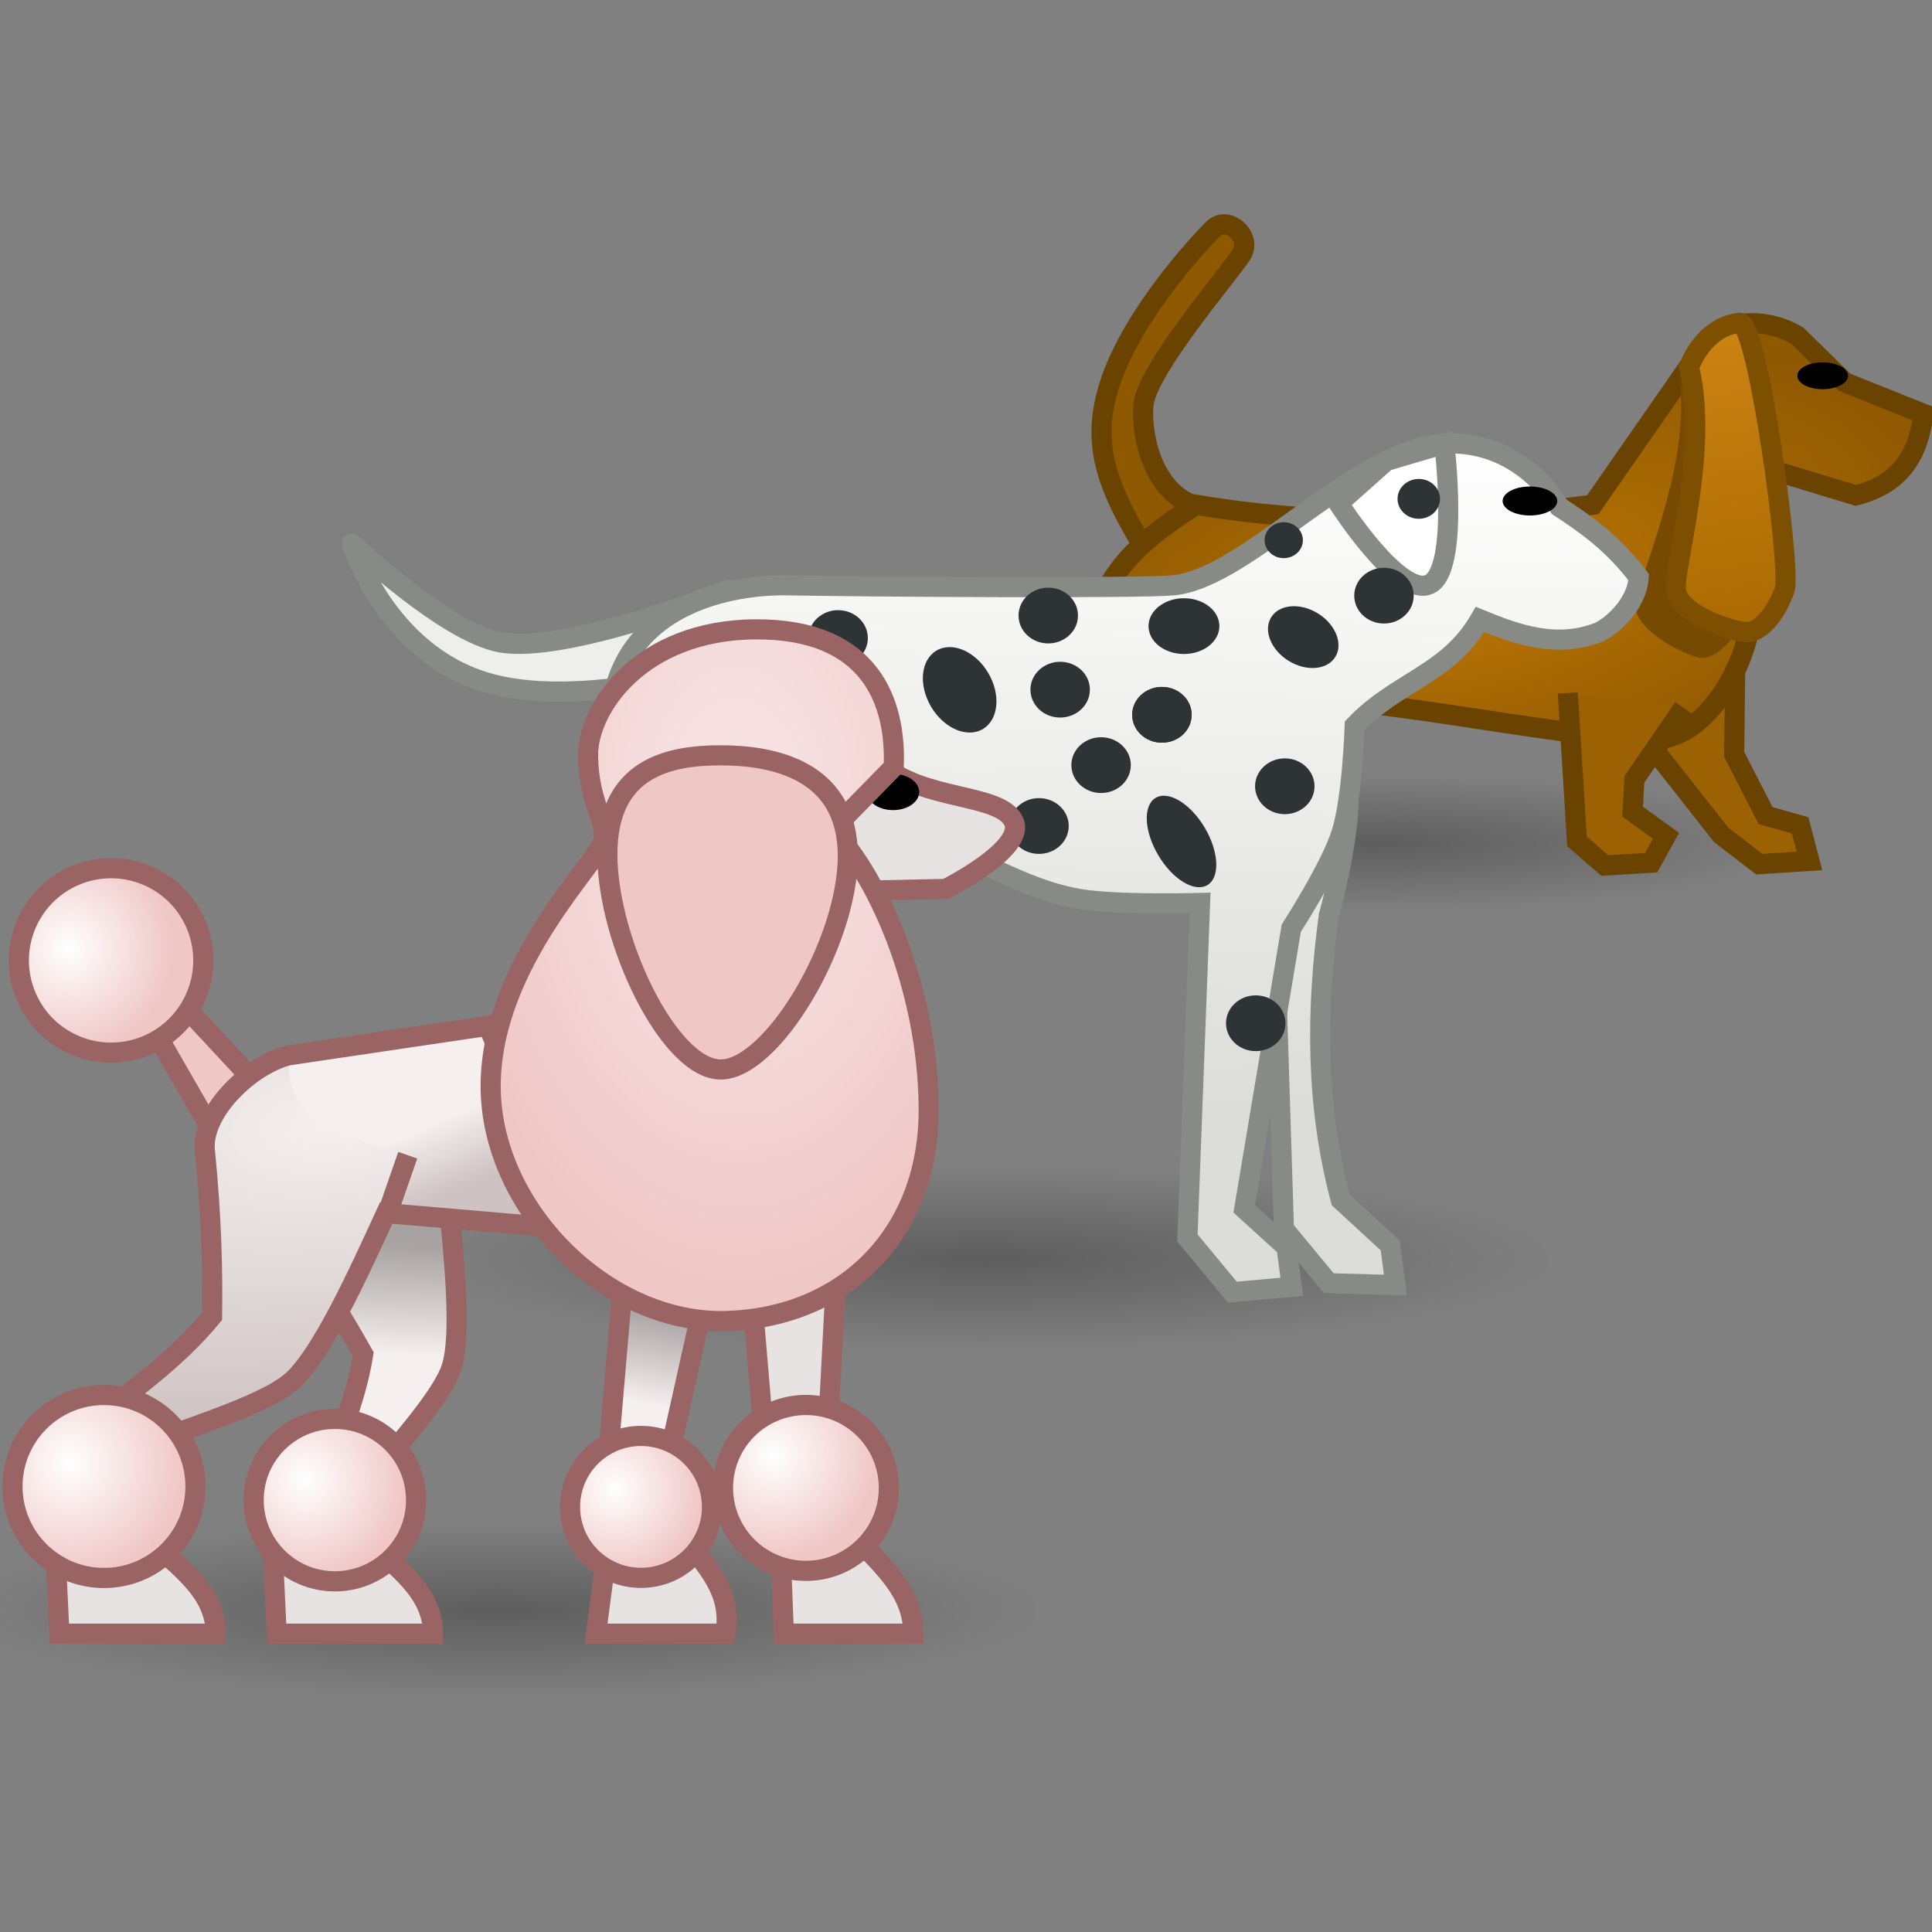 <?xml version="1.0" encoding="UTF-8" standalone="no"?>
<svg
   xmlns:dc="http://purl.org/dc/elements/1.1/"
   xmlns:cc="http://creativecommons.org/ns#"
   xmlns:rdf="http://www.w3.org/1999/02/22-rdf-syntax-ns#"
   xmlns:svg="http://www.w3.org/2000/svg"
   xmlns="http://www.w3.org/2000/svg"
   xmlns:xlink="http://www.w3.org/1999/xlink"
   xmlns:sodipodi="http://sodipodi.sourceforge.net/DTD/sodipodi-0.dtd"
   xmlns:inkscape="http://www.inkscape.org/namespaces/inkscape"
   width="48px"
   height="48px"
   id="svg101161"
   version="1.1"
   inkscape:version="1.0.1 (3bc2e813f5, 2020-09-07)"
   sodipodi:docname="explorevariants.svg">
  <rect width="100%" height="100%" fill="#808080" stroke="none"/>
  <defs
     id="defs101163">
    <linearGradient
       id="linearGradient102420">
      <stop
         style="stop-color:#bc7503;stop-opacity:1;"
         offset="0"
         id="stop102422" />
      <stop
         style="stop-color:#8f5902;stop-opacity:1;"
         offset="1"
         id="stop102424" />
    </linearGradient>
    <linearGradient
       id="linearGradient102412">
      <stop
         style="stop-color:#c17d11;stop-opacity:1"
         offset="0"
         id="stop102414" />
      <stop
         style="stop-color:#8f5902;stop-opacity:1;"
         offset="1"
         id="stop102416" />
    </linearGradient>
    <linearGradient
       id="linearGradient102406">
      <stop
         id="stop102408"
         offset="0"
         style="stop-color:#f5efef;stop-opacity:1;" />
      <stop
         id="stop102410"
         offset="1"
         style="stop-color:#dddada;stop-opacity:1;" />
    </linearGradient>
    <linearGradient
       id="linearGradient102365">
      <stop
         style="stop-color:#f8e7e7;stop-opacity:1;"
         offset="0"
         id="stop102367" />
      <stop
         style="stop-color:#f0c7c7;stop-opacity:1;"
         offset="1"
         id="stop102369" />
    </linearGradient>
    <linearGradient
       id="linearGradient102308">
      <stop
         style="stop-color:#ffffff;stop-opacity:1;"
         offset="0"
         id="stop102310" />
      <stop
         style="stop-color:#f0c7c7;stop-opacity:1;"
         offset="1"
         id="stop102312" />
    </linearGradient>
    <linearGradient
       id="linearGradient102245">
      <stop
         style="stop-color:#c6c8c2;stop-opacity:1;"
         offset="0"
         id="stop102247" />
      <stop
         style="stop-color:#a0a49b;stop-opacity:1;"
         offset="1"
         id="stop102249" />
    </linearGradient>
    <linearGradient
       id="linearGradient102222">
      <stop
         style="stop-color:#ffffff;stop-opacity:1;"
         offset="0"
         id="stop102224" />
      <stop
         style="stop-color:#dcdcd8;stop-opacity:1;"
         offset="1"
         id="stop102226" />
    </linearGradient>
    <linearGradient
       id="linearGradient102308-5">
      <stop
         style="stop-color:#ffffff;stop-opacity:1;"
         offset="0"
         id="stop102310-5" />
      <stop
         style="stop-color:#f0c7c7;stop-opacity:1;"
         offset="1"
         id="stop102312-8" />
    </linearGradient>
    <radialGradient
       r="0.7"
       fy="12.989"
       fx="19.755"
       cy="12.989"
       cx="19.755"
       gradientUnits="userSpaceOnUse"
       id="radialGradient102331"
       xlink:href="#linearGradient102308-5"
       inkscape:collect="always" />
    <linearGradient
       id="linearGradient102308-54">
      <stop
         style="stop-color:#ffffff;stop-opacity:1;"
         offset="0"
         id="stop102310-7" />
      <stop
         style="stop-color:#f0c7c7;stop-opacity:1;"
         offset="1"
         id="stop102312-2" />
    </linearGradient>
    <radialGradient
       r="0.7"
       fy="12.989"
       fx="19.755"
       cy="12.989"
       cx="19.755"
       gradientUnits="userSpaceOnUse"
       id="radialGradient102331-1"
       xlink:href="#linearGradient102308-54"
       inkscape:collect="always" />
    <linearGradient
       id="linearGradient102365-9">
      <stop
         style="stop-color:#f8e7e7;stop-opacity:1;"
         offset="0"
         id="stop102367-0" />
      <stop
         style="stop-color:#f0c7c7;stop-opacity:1;"
         offset="1"
         id="stop102369-3" />
    </linearGradient>
    <radialGradient
       r="5.398"
       fy="36.295"
       fx="12.973"
       cy="36.295"
       cx="12.973"
       gradientTransform="matrix(2.554,-0.339,0.156,1.173,-33.291,-36.076)"
       gradientUnits="userSpaceOnUse"
       id="radialGradient102388"
       xlink:href="#linearGradient102365-9"
       inkscape:collect="always" />
    <radialGradient
       inkscape:collect="always"
       xlink:href="#linearGradient3229"
       id="radialGradient3235"
       cx="32.698"
       cy="33.564"
       fx="32.698"
       fy="33.564"
       r="15.111"
       gradientTransform="matrix(0.9,-0.761,0.55,0.651,-16.783,35.69)"
       gradientUnits="userSpaceOnUse" />
    <linearGradient
       inkscape:collect="always"
       id="linearGradient3229">
      <stop
         style="stop-color:#000000;stop-opacity:1;"
         offset="0"
         id="stop3231" />
      <stop
         style="stop-color:#000000;stop-opacity:0;"
         offset="1"
         id="stop3233" />
    </linearGradient>
    <linearGradient
       id="linearGradient3195">
      <stop
         style="stop-color:#575a55;stop-opacity:1;"
         offset="0"
         id="stop3197" />
      <stop
         id="stop3225"
         offset="0.31"
         style="stop-color:#575a55;stop-opacity:1;" />
      <stop
         style="stop-color:#000000;stop-opacity:1;"
         offset="1"
         id="stop3199" />
    </linearGradient>
    <linearGradient
       id="linearGradient3217">
      <stop
         style="stop-color:#5b5e59;stop-opacity:1;"
         offset="0"
         id="stop3219" />
      <stop
         style="stop-color:#333532;stop-opacity:1;"
         offset="1"
         id="stop3221" />
    </linearGradient>
    <linearGradient
       id="linearGradient3207">
      <stop
         style="stop-color:#ffffff;stop-opacity:1;"
         offset="0"
         id="stop3209" />
      <stop
         id="stop3215"
         offset="0.92"
         style="stop-color:#d3d3d3;stop-opacity:1;" />
      <stop
         style="stop-color:#bfbfbf;stop-opacity:1;"
         offset="1"
         id="stop3211" />
    </linearGradient>
    <radialGradient
       inkscape:collect="always"
       xlink:href="#linearGradient7862"
       id="radialGradient7868"
       cx="12.893"
       cy="18.946"
       fx="12.893"
       fy="18.946"
       r="10.143"
       gradientTransform="matrix(1,0,0,0.181,0,15.511)"
       gradientUnits="userSpaceOnUse" />
    <linearGradient
       id="linearGradient7862">
      <stop
         style="stop-color:#000000;stop-opacity:0.27;"
         offset="0"
         id="stop7864" />
      <stop
         style="stop-color:#000000;stop-opacity:0;"
         offset="1"
         id="stop7866" />
    </linearGradient>
    <linearGradient
       inkscape:collect="always"
       xlink:href="#linearGradient102222-3"
       id="linearGradient7858"
       gradientUnits="userSpaceOnUse"
       gradientTransform="matrix(1.046,0,0,1.046,-22.613,-12.113)"
       x1="37.485"
       y1="13.698"
       x2="37.223"
       y2="26.678" />
    <linearGradient
       id="linearGradient102222-3">
      <stop
         style="stop-color:#ffffff;stop-opacity:1;"
         offset="0"
         id="stop102224-8" />
      <stop
         style="stop-color:#dcdcd8;stop-opacity:1;"
         offset="1"
         id="stop102226-2" />
    </linearGradient>
    <linearGradient
       inkscape:collect="always"
       xlink:href="#linearGradient7844"
       id="linearGradient7305"
       gradientUnits="userSpaceOnUse"
       gradientTransform="matrix(1.03,-0.182,0.182,1.03,-26.001,-6.182)"
       x1="29.499"
       y1="24.937"
       x2="30.467"
       y2="21.565" />
    <linearGradient
       id="linearGradient7844">
      <stop
         id="stop7846"
         offset="0"
         style="stop-color:#ffffff;stop-opacity:1;" />
      <stop
         id="stop7848"
         offset="1"
         style="stop-color:#79796c;stop-opacity:1;" />
    </linearGradient>
    <linearGradient
       inkscape:collect="always"
       xlink:href="#linearGradient102222-3"
       id="linearGradient7841"
       gradientUnits="userSpaceOnUse"
       gradientTransform="matrix(1.046,0,0,1.046,-24.077,-11.934)"
       x1="37.485"
       y1="13.698"
       x2="37.223"
       y2="26.678" />
    <linearGradient
       id="linearGradient8518">
      <stop
         style="stop-color:#ffffff;stop-opacity:1;"
         offset="0"
         id="stop8520" />
      <stop
         style="stop-color:#dcdcd8;stop-opacity:1;"
         offset="1"
         id="stop8522" />
    </linearGradient>
    <radialGradient
       inkscape:collect="always"
       xlink:href="#linearGradient7862"
       id="radialGradient7872"
       gradientUnits="userSpaceOnUse"
       gradientTransform="matrix(1,0,0,0.181,0,15.511)"
       cx="12.893"
       cy="18.946"
       fx="12.893"
       fy="18.946"
       r="10.143" />
    <linearGradient
       id="linearGradient8525">
      <stop
         style="stop-color:#000000;stop-opacity:0.27;"
         offset="0"
         id="stop8527" />
      <stop
         style="stop-color:#000000;stop-opacity:0;"
         offset="1"
         id="stop8529" />
    </linearGradient>
    <radialGradient
       inkscape:collect="always"
       xlink:href="#linearGradient102420-6"
       id="radialGradient7929"
       gradientUnits="userSpaceOnUse"
       gradientTransform="matrix(1.02,-0.26,0.114,0.447,12.634,15.767)"
       cx="25.442"
       cy="8.26"
       fx="25.442"
       fy="8.26"
       r="9.955" />
    <linearGradient
       id="linearGradient102420-6">
      <stop
         style="stop-color:#bc7503;stop-opacity:1;"
         offset="0"
         id="stop102422-2" />
      <stop
         style="stop-color:#8f5902;stop-opacity:1;"
         offset="1"
         id="stop102424-7" />
    </linearGradient>
    <radialGradient
       inkscape:collect="always"
       xlink:href="#linearGradient102420-6"
       id="radialGradient7914"
       gradientUnits="userSpaceOnUse"
       gradientTransform="matrix(1.02,-0.26,0.114,0.447,10.42,15.839)"
       cx="25.442"
       cy="8.26"
       fx="25.442"
       fy="8.26"
       r="9.955" />
    <linearGradient
       id="linearGradient8536">
      <stop
         style="stop-color:#bc7503;stop-opacity:1;"
         offset="0"
         id="stop8538" />
      <stop
         style="stop-color:#8f5902;stop-opacity:1;"
         offset="1"
         id="stop8540" />
    </linearGradient>
    <linearGradient
       inkscape:collect="always"
       xlink:href="#linearGradient102412-5"
       id="linearGradient7910"
       gradientUnits="userSpaceOnUse"
       x1="30.726"
       y1="2.655"
       x2="31.707"
       y2="8.767"
       gradientTransform="matrix(0.994,0,0,0.994,12.021,4.719)" />
    <linearGradient
       id="linearGradient102412-5">
      <stop
         style="stop-color:#cb8312;stop-opacity:1;"
         offset="0"
         id="stop102414-7" />
      <stop
         style="stop-color:#ac6b02;stop-opacity:1;"
         offset="1"
         id="stop102416-8" />
    </linearGradient>
    <linearGradient
       id="linearGradient8547">
      <stop
         style="stop-color:#000000;stop-opacity:0.27;"
         offset="0"
         id="stop8549" />
      <stop
         style="stop-color:#000000;stop-opacity:0;"
         offset="1"
         id="stop8551" />
    </linearGradient>
    <linearGradient
       id="linearGradient7933-3">
      <stop
         style="stop-color:#8c9286;stop-opacity:1;"
         offset="0"
         id="stop7935-6" />
      <stop
         style="stop-color:#babdb6;stop-opacity:1;"
         offset="1"
         id="stop7937-2" />
    </linearGradient>
    <linearGradient
       id="linearGradient7933">
      <stop
         style="stop-color:#8c9286;stop-opacity:1;"
         offset="0"
         id="stop7935" />
      <stop
         style="stop-color:#babdb6;stop-opacity:1;"
         offset="1"
         id="stop7937" />
    </linearGradient>
    <linearGradient
       id="linearGradient102245-5">
      <stop
         style="stop-color:#c6c8c2;stop-opacity:1;"
         offset="0"
         id="stop102247-5" />
      <stop
         style="stop-color:#a0a49b;stop-opacity:1;"
         offset="1"
         id="stop102249-1" />
    </linearGradient>
    <linearGradient
       id="linearGradient8007">
      <stop
         style="stop-color:#888a85;stop-opacity:0;"
         offset="0"
         id="stop8009" />
      <stop
         id="stop8015"
         offset="0.5"
         style="stop-color:#888a85;stop-opacity:0;" />
      <stop
         style="stop-color:#353634;stop-opacity:1;"
         offset="1"
         id="stop8011" />
    </linearGradient>
    <linearGradient
       id="linearGradient8571">
      <stop
         style="stop-color:#c6c8c2;stop-opacity:1;"
         offset="0"
         id="stop8573" />
      <stop
         style="stop-color:#a0a49b;stop-opacity:1;"
         offset="1"
         id="stop8575" />
    </linearGradient>
    <linearGradient
       id="linearGradient8035">
      <stop
         style="stop-color:#000000;stop-opacity:0.324;"
         offset="0"
         id="stop8037" />
      <stop
         style="stop-color:#000000;stop-opacity:0;"
         offset="1"
         id="stop8039" />
    </linearGradient>
    <radialGradient
       inkscape:collect="always"
       xlink:href="#linearGradient3229-9"
       id="radialGradient8237-4"
       gradientUnits="userSpaceOnUse"
       gradientTransform="matrix(0.37,-0.254,0.226,0.218,-45.975,27.229)"
       cx="32.698"
       cy="33.564"
       fx="32.698"
       fy="33.564"
       r="15.111" />
    <linearGradient
       inkscape:collect="always"
       id="linearGradient3229-9">
      <stop
         style="stop-color:#000000;stop-opacity:1;"
         offset="0"
         id="stop3231-8" />
      <stop
         style="stop-color:#000000;stop-opacity:0;"
         offset="1"
         id="stop3233-2" />
    </linearGradient>
    <radialGradient
       inkscape:collect="always"
       xlink:href="#linearGradient3195-5"
       id="radialGradient7261-4"
       gradientUnits="userSpaceOnUse"
       gradientTransform="matrix(1.249,-0.842,0.487,0.722,-12.858,18.962)"
       cx="16.603"
       cy="17.937"
       fx="16.603"
       fy="17.937"
       r="19.071" />
    <linearGradient
       id="linearGradient3195-5">
      <stop
         style="stop-color:#575a55;stop-opacity:1;"
         offset="0"
         id="stop3197-2" />
      <stop
         id="stop3225-9"
         offset="0.31"
         style="stop-color:#575a55;stop-opacity:1;" />
      <stop
         style="stop-color:#000000;stop-opacity:1;"
         offset="1"
         id="stop3199-9" />
    </linearGradient>
    <radialGradient
       inkscape:collect="always"
       xlink:href="#linearGradient3217-3"
       id="radialGradient7263-8"
       gradientUnits="userSpaceOnUse"
       gradientTransform="matrix(1,0,0,1.004,0,-0.054)"
       cx="11.401"
       cy="12.154"
       fx="11.401"
       fy="12.154"
       r="20.196" />
    <linearGradient
       id="linearGradient3217-3">
      <stop
         style="stop-color:#5b5e59;stop-opacity:1;"
         offset="0"
         id="stop3219-8" />
      <stop
         style="stop-color:#333532;stop-opacity:1;"
         offset="1"
         id="stop3221-6" />
    </linearGradient>
    <radialGradient
       r="2.698"
       fy="19.661"
       fx="23.134"
       cy="19.661"
       cx="23.134"
       gradientTransform="matrix(-1.47,-0.076,0.082,-1.586,55.231,52.91)"
       gradientUnits="userSpaceOnUse"
       id="radialGradient8278"
       xlink:href="#linearGradient3207-8"
       inkscape:collect="always" />
    <linearGradient
       id="linearGradient3207-8">
      <stop
         style="stop-color:#ffffff;stop-opacity:1;"
         offset="0"
         id="stop3209-6" />
      <stop
         id="stop3215-6"
         offset="0.92"
         style="stop-color:#d3d3d3;stop-opacity:1;" />
      <stop
         style="stop-color:#bfbfbf;stop-opacity:1;"
         offset="1"
         id="stop3211-2" />
    </linearGradient>
    <radialGradient
       inkscape:collect="always"
       xlink:href="#linearGradient7862"
       id="radialGradient8145"
       gradientUnits="userSpaceOnUse"
       gradientTransform="matrix(1,0,0,0.181,0,15.511)"
       cx="12.893"
       cy="18.946"
       fx="12.893"
       fy="18.946"
       r="10.143" />
    <linearGradient
       id="linearGradient8600">
      <stop
         style="stop-color:#000000;stop-opacity:0.27;"
         offset="0"
         id="stop8602" />
      <stop
         style="stop-color:#000000;stop-opacity:0;"
         offset="1"
         id="stop8604" />
    </linearGradient>
    <linearGradient
       inkscape:collect="always"
       xlink:href="#linearGradient8078-8"
       id="linearGradient8076-8"
       x1="40.331"
       y1="42.633"
       x2="40.743"
       y2="40.434"
       gradientUnits="userSpaceOnUse"
       gradientTransform="matrix(0.868,0,0,0.875,4.774,4.517)" />
    <linearGradient
       id="linearGradient8078-8">
      <stop
         style="stop-color:#f5efef;stop-opacity:1;"
         offset="0"
         id="stop8080-1" />
      <stop
         style="stop-color:#a9a2a2;stop-opacity:1;"
         offset="1"
         id="stop8082-2" />
    </linearGradient>
    <radialGradient
       inkscape:collect="always"
       xlink:href="#linearGradient102308-5-2"
       id="radialGradient8127"
       gradientUnits="userSpaceOnUse"
       cx="23.34"
       cy="16.352"
       fx="23.34"
       fy="16.352"
       r="0.7" />
    <linearGradient
       id="linearGradient102308-5-2">
      <stop
         style="stop-color:#ffffff;stop-opacity:1;"
         offset="0"
         id="stop102310-5-7" />
      <stop
         style="stop-color:#f0c7c7;stop-opacity:1;"
         offset="1"
         id="stop102312-8-8" />
    </linearGradient>
    <linearGradient
       inkscape:collect="always"
       xlink:href="#linearGradient8078"
       id="linearGradient8076"
       x1="34.367"
       y1="41.449"
       x2="34.491"
       y2="38.842"
       gradientUnits="userSpaceOnUse"
       gradientTransform="matrix(0.868,0,0,0.875,4.774,4.517)" />
    <linearGradient
       id="linearGradient8078">
      <stop
         style="stop-color:#f5efef;stop-opacity:1;"
         offset="0"
         id="stop8080" />
      <stop
         style="stop-color:#a9a2a2;stop-opacity:1;"
         offset="1"
         id="stop8082" />
    </linearGradient>
    <radialGradient
       inkscape:collect="always"
       xlink:href="#linearGradient102308-5-2"
       id="radialGradient8074"
       gradientUnits="userSpaceOnUse"
       cx="23.34"
       cy="16.352"
       fx="23.34"
       fy="16.352"
       r="0.7" />
    <linearGradient
       id="linearGradient8619">
      <stop
         style="stop-color:#ffffff;stop-opacity:1;"
         offset="0"
         id="stop8621" />
      <stop
         style="stop-color:#f0c7c7;stop-opacity:1;"
         offset="1"
         id="stop8623" />
    </linearGradient>
    <radialGradient
       inkscape:collect="always"
       xlink:href="#linearGradient102308-54-2"
       id="radialGradient102314-0-0"
       cx="23.325"
       cy="16.278"
       fx="23.325"
       fy="16.278"
       r="0.7"
       gradientUnits="userSpaceOnUse" />
    <linearGradient
       id="linearGradient102308-54-2">
      <stop
         style="stop-color:#ffffff;stop-opacity:1;"
         offset="0"
         id="stop102310-7-0" />
      <stop
         style="stop-color:#f0c7c7;stop-opacity:1;"
         offset="1"
         id="stop102312-2-8" />
    </linearGradient>
    <radialGradient
       inkscape:collect="always"
       xlink:href="#linearGradient102308-9"
       id="radialGradient8061"
       gradientUnits="userSpaceOnUse"
       cx="19.755"
       cy="12.989"
       fx="19.755"
       fy="12.989"
       r="0.7" />
    <linearGradient
       id="linearGradient102308-9">
      <stop
         style="stop-color:#ffffff;stop-opacity:1;"
         offset="0"
         id="stop102310-2" />
      <stop
         style="stop-color:#f0c7c7;stop-opacity:1;"
         offset="1"
         id="stop102312-82" />
    </linearGradient>
    <linearGradient
       inkscape:collect="always"
       xlink:href="#linearGradient102406-0"
       id="linearGradient8137"
       x1="35.183"
       y1="36.642"
       x2="35.777"
       y2="37.999"
       gradientUnits="userSpaceOnUse"
       gradientTransform="translate(0,-0.657)" />
    <linearGradient
       id="linearGradient102406-0">
      <stop
         id="stop102408-5"
         offset="0"
         style="stop-color:#f5efef;stop-opacity:1;" />
      <stop
         id="stop102410-5"
         offset="1"
         style="stop-color:#cec2c2;stop-opacity:1;" />
    </linearGradient>
    <radialGradient
       inkscape:collect="always"
       xlink:href="#linearGradient102406-0"
       id="radialGradient8131"
       gradientUnits="userSpaceOnUse"
       gradientTransform="matrix(2.513,-0.334,0.153,1.154,-4.852,-1.616)"
       cx="12.973"
       cy="36.295"
       fx="12.973"
       fy="36.295"
       r="5.398" />
    <linearGradient
       id="linearGradient8638">
      <stop
         id="stop8640"
         offset="0"
         style="stop-color:#f5efef;stop-opacity:1;" />
      <stop
         id="stop8642"
         offset="1"
         style="stop-color:#cec2c2;stop-opacity:1;" />
    </linearGradient>
    <radialGradient
       inkscape:collect="always"
       xlink:href="#linearGradient102365-9-2"
       id="radialGradient8047"
       gradientUnits="userSpaceOnUse"
       gradientTransform="matrix(-0.019,-1.844,1.164,-0.012,1.601,64.339)"
       cx="18.711"
       cy="34.687"
       fx="18.711"
       fy="34.687"
       r="5.398" />
    <linearGradient
       id="linearGradient102365-9-2">
      <stop
         style="stop-color:#f8e7e7;stop-opacity:1;"
         offset="0"
         id="stop102367-0-7" />
      <stop
         style="stop-color:#f0c7c7;stop-opacity:1;"
         offset="1"
         id="stop102369-3-6" />
    </linearGradient>
    <radialGradient
       inkscape:collect="always"
       xlink:href="#linearGradient102308-5-2"
       id="radialGradient102314-1-7"
       cx="23.34"
       cy="16.352"
       fx="23.34"
       fy="16.352"
       r="0.7"
       gradientUnits="userSpaceOnUse" />
    <linearGradient
       id="linearGradient8649">
      <stop
         style="stop-color:#ffffff;stop-opacity:1;"
         offset="0"
         id="stop8651" />
      <stop
         style="stop-color:#f0c7c7;stop-opacity:1;"
         offset="1"
         id="stop8653" />
    </linearGradient>
    <radialGradient
       inkscape:collect="always"
       xlink:href="#linearGradient7862"
       id="radialGradient9195"
       gradientUnits="userSpaceOnUse"
       gradientTransform="matrix(1,0,0,0.181,0,15.511)"
       cx="12.893"
       cy="18.946"
       fx="12.893"
       fy="18.946"
       r="10.143" />
    <radialGradient
       inkscape:collect="always"
       xlink:href="#linearGradient102420-6"
       id="radialGradient9197"
       gradientUnits="userSpaceOnUse"
       gradientTransform="matrix(1.02,-0.26,0.114,0.447,12.634,15.767)"
       cx="25.442"
       cy="8.26"
       fx="25.442"
       fy="8.26"
       r="9.955" />
    <radialGradient
       inkscape:collect="always"
       xlink:href="#linearGradient102420-6"
       id="radialGradient9199"
       gradientUnits="userSpaceOnUse"
       gradientTransform="matrix(1.02,-0.26,0.114,0.447,10.42,15.839)"
       cx="25.442"
       cy="8.26"
       fx="25.442"
       fy="8.26"
       r="9.955" />
    <linearGradient
       inkscape:collect="always"
       xlink:href="#linearGradient102412-5"
       id="linearGradient9201"
       gradientUnits="userSpaceOnUse"
       gradientTransform="matrix(0.994,0,0,0.994,12.021,4.719)"
       x1="30.726"
       y1="2.655"
       x2="31.707"
       y2="8.767" />
    <linearGradient
       id="linearGradient89640">
      <stop
         style="stop-color:#c6efff;stop-opacity:0.479;"
         offset="0"
         id="stop89642" />
      <stop
         id="stop89648"
         offset="0.5"
         style="stop-color:#c6efff;stop-opacity:0.35;" />
      <stop
         style="stop-color:#c6efff;stop-opacity:0.231;"
         offset="1"
         id="stop89644" />
    </linearGradient>
    <linearGradient
       id="linearGradient89628">
      <stop
         style="stop-color:#eeeeec;stop-opacity:1;"
         offset="0"
         id="stop89630" />
      <stop
         style="stop-color:#ccccc5;stop-opacity:1;"
         offset="1"
         id="stop89632" />
    </linearGradient>
    <linearGradient
       inkscape:collect="always"
       id="linearGradient2937">
      <stop
         style="stop-color:#2e3436;stop-opacity:1;"
         offset="0"
         id="stop2939" />
      <stop
         style="stop-color:#2e3436;stop-opacity:0;"
         offset="1"
         id="stop2941" />
    </linearGradient>
    <linearGradient
       id="linearGradient2919">
      <stop
         style="stop-color:#cecec8;stop-opacity:1;"
         offset="0"
         id="stop2921" />
      <stop
         id="stop2927"
         offset="0.5"
         style="stop-color:white;stop-opacity:1;" />
      <stop
         style="stop-color:#cecec8;stop-opacity:1;"
         offset="1"
         id="stop2923" />
    </linearGradient>
    <linearGradient
       id="linearGradient2909">
      <stop
         style="stop-color:#929292;stop-opacity:1;"
         offset="0"
         id="stop2911" />
      <stop
         id="stop2917"
         offset="0.5"
         style="stop-color:#ffffff;stop-opacity:1;" />
      <stop
         style="stop-color:#c5c5c3;stop-opacity:1;"
         offset="1"
         id="stop2913" />
    </linearGradient>
    <linearGradient
       id="linearGradient2901">
      <stop
         style="stop-color:#cde;stop-opacity:1;"
         offset="0"
         id="stop2903" />
      <stop
         style="stop-color:#729fcf;stop-opacity:1;"
         offset="1"
         id="stop2905" />
    </linearGradient>
    <linearGradient
       id="linearGradient5197">
      <stop
         style="stop-color:#616d72;stop-opacity:1;"
         offset="0"
         id="stop5199" />
      <stop
         style="stop-color:#2e3436;stop-opacity:1;"
         offset="1"
         id="stop5201" />
    </linearGradient>
    <radialGradient
       inkscape:collect="always"
       xlink:href="#linearGradient2901"
       id="radialGradient2907"
       cx="4.149"
       cy="5.052"
       fx="4.149"
       fy="5.052"
       r="6.825"
       gradientUnits="userSpaceOnUse"
       gradientTransform="matrix(0.697,0,0,0.697,1.956,1.962)" />
    <linearGradient
       inkscape:collect="always"
       xlink:href="#linearGradient2919"
       id="linearGradient2925"
       x1="10.841"
       y1="12.035"
       x2="11.942"
       y2="10.864"
       gradientUnits="userSpaceOnUse"
       gradientTransform="translate(0.3,0.3)" />
    <linearGradient
       inkscape:collect="always"
       xlink:href="#linearGradient2937"
       id="linearGradient2943"
       x1="15.322"
       y1="15.511"
       x2="5.99"
       y2="14.309"
       gradientUnits="userSpaceOnUse" />
  </defs>
  <sodipodi:namedview
     id="base"
     pagecolor="#ffffff"
     bordercolor="#666666"
     borderopacity="1.0"
     inkscape:pageopacity="0.0"
     inkscape:pageshadow="2"
     inkscape:zoom="14"
     inkscape:cx="19.583811"
     inkscape:cy="23.384297"
     inkscape:current-layer="layer1"
     showgrid="true"
     inkscape:grid-bbox="true"
     inkscape:document-units="px"
     inkscape:window-width="2560"
     inkscape:window-height="1377"
     inkscape:window-x="-8"
     inkscape:window-y="-8"
     inkscape:window-maximized="1"
     inkscape:document-rotation="0"
     inkscape:snap-global="false" />
  <g
     id="layer1"
     inkscape:label="Layer 1"
     inkscape:groupmode="layer">
    <g
       id="g60849"
       transform="matrix(1.154,0,0,1.155,-6.47,-0.345)"
       style="stroke-width:0.866">
      <ellipse
         transform="matrix(0.902,0,0,0.806,23.576,3.167)"
         id="path7870"
         style="color:#000000;display:inline;overflow:visible;visibility:visible;fill:url(#radialGradient7872);fill-opacity:1;stroke:none;stroke-width:2.599;marker:none;enable-background:accumulate"
         cx="12.893"
         cy="18.946"
         rx="10.143"
         ry="1.839" />
      <g
         transform="translate(0.066,0.095)"
         id="g8179"
         style="stroke-width:0.866">
        <path
           style="color:#000000;display:inline;overflow:visible;visibility:visible;fill:#9c6102;fill-opacity:1;stroke:#6a4301;stroke-width:0.433;stroke-linecap:butt;stroke-linejoin:miter;stroke-miterlimit:4;stroke-dasharray:none;stroke-dashoffset:0;stroke-opacity:1;marker:none;enable-background:accumulate"
           d="m 40.649,15.691 1.944,2.468 0.822,0.633 1.081,-0.07 -0.2,-0.765 -0.743,-0.209 -0.677,-1.316 0.022,-1.865"
           id="path7931"
           inkscape:connector-curvature="0"
           sodipodi:nodetypes="cccccccc" />
        <path
           inkscape:connector-curvature="0"
           id="path7921"
           d="m 34.055,15.073 c -0.738,0.621 -2.004,1.246 -2.742,1.282 l -0.539,1.277 0.539,0.539 -0.06,0.439 -1.017,0.02 -0.279,-0.459 -0.08,-2.494 1.317,-1.117"
           style="color:#000000;display:inline;overflow:visible;visibility:visible;fill:url(#radialGradient7929);fill-opacity:1;stroke:#6a4301;stroke-width:0.433;stroke-linecap:butt;stroke-linejoin:miter;stroke-miterlimit:4;stroke-dasharray:none;stroke-dashoffset:0;stroke-opacity:1;marker:none;enable-background:accumulate" />
        <path
           sodipodi:nodetypes="czzzzcc"
           inkscape:connector-curvature="0"
           id="path101864"
           d="M 31.325,11.099 C 30.415,10.843 30.104,9.68 30.156,8.926 30.208,8.171 32.036,6.053 32.271,5.674 32.505,5.295 31.972,4.812 31.652,5.135 31.333,5.458 29.954,6.939 29.458,8.387 28.961,9.835 29.412,10.782 30.435,12.417 Z"
           style="color:#000000;display:inline;overflow:visible;visibility:visible;fill:#8f5902;stroke:#6a4301;stroke-width:0.433;stroke-linecap:butt;stroke-linejoin:miter;stroke-miterlimit:4;stroke-dasharray:none;stroke-dashoffset:0;stroke-opacity:1;marker:none;enable-background:accumulate" />
        <path
           sodipodi:nodetypes="cccccccccccscccccccc"
           inkscape:connector-curvature="0"
           id="path101840"
           d="m 27.662,15.749 1.317,-1.117 c -0.011,-1.842 0.939,-2.696 2.314,-3.571 2.846,0.482 5.692,0.372 8.539,0 L 42.345,7.449 c 0.481,-0.37 1.263,-0.403 1.895,-0.02 l 1.017,0.998 1.696,0.678 C 46.844,9.905 46.537,10.592 45.497,10.861 l -1.776,-0.539 -0.495,3.261 c -0.136,1.024 -0.988,2.545 -2.105,2.522 -2.397,-0.051 -5.978,-1.01 -9.282,-0.961 -0.738,0.621 -2.004,1.246 -2.742,1.282 l -0.539,1.277 0.539,0.539 -0.06,0.439 -1.017,0.02 -0.279,-0.459 z"
           style="color:#000000;display:inline;overflow:visible;visibility:visible;fill:url(#radialGradient7914);fill-opacity:1;stroke:#6a4301;stroke-width:0.433;stroke-linecap:butt;stroke-linejoin:miter;stroke-miterlimit:4;stroke-dasharray:none;stroke-dashoffset:0;stroke-opacity:1;marker:none;enable-background:accumulate" />
        <path
           sodipodi:nodetypes="cccccccc"
           inkscape:connector-curvature="0"
           id="path101848"
           d="m 39.293,15.11 0.199,3.192 0.599,0.519 0.997,-0.06 0.319,-0.579 -0.718,-0.519 0.04,-0.698 1.057,-1.536"
           style="color:#000000;display:inline;overflow:visible;visibility:visible;fill:#9c6102;fill-opacity:1;stroke:#6a4301;stroke-width:0.433;stroke-linecap:butt;stroke-linejoin:miter;stroke-miterlimit:4;stroke-dasharray:none;stroke-dashoffset:0;stroke-opacity:1;marker:none;enable-background:accumulate" />
        <path
           style="color:#000000;display:inline;overflow:visible;visibility:visible;fill:#774a02;fill-opacity:1;stroke:none;stroke-width:0.433;marker:none;enable-background:accumulate"
           d="m 41.716,8.538 c 0.175,1.795 -0.909,4.121 -0.962,4.668 -0.053,0.547 1.061,1.092 1.38,1.147 0.319,0.055 0.736,-0.384 0.939,-0.792 0.203,-0.407 0.254,-5.851 -0.148,-5.816 -0.556,-0.021 -0.997,0.4 -1.209,0.793 z"
           id="path7917"
           inkscape:connector-curvature="0"
           sodipodi:nodetypes="czzzcc" />
        <path
           sodipodi:nodetypes="czzzcc"
           inkscape:connector-curvature="0"
           id="path101856"
           d="m 41.904,8.106 c 0.43,1.752 -0.311,4.209 -0.286,4.757 0.025,0.549 1.206,0.929 1.53,0.938 0.324,0.009 0.673,-0.485 0.816,-0.918 0.143,-0.432 -0.584,-5.827 -0.977,-5.735 -0.553,0.059 -0.929,0.538 -1.083,0.958 z"
           style="color:#000000;display:inline;overflow:visible;visibility:visible;fill:url(#linearGradient7910);fill-opacity:1;stroke:#7d4f01;stroke-width:0.433;stroke-linecap:butt;stroke-linejoin:miter;stroke-miterlimit:4;stroke-dasharray:none;stroke-dashoffset:0;stroke-opacity:1;marker:none;enable-background:accumulate" />
        <path
           sodipodi:nodetypes="cc"
           inkscape:connector-curvature="0"
           id="path102112"
           d="m 31.249,15.569 c 0.336,-0.267 1.023,-0.817 1.136,-1.704"
           style="color:#000000;display:inline;overflow:visible;visibility:visible;fill:#8f5902;stroke:#6a4301;stroke-width:0.433;stroke-linecap:butt;stroke-linejoin:miter;stroke-miterlimit:4;stroke-dasharray:none;stroke-dashoffset:0;stroke-opacity:1;marker:none;enable-background:accumulate" />
        <ellipse
           transform="matrix(2.787,0,0,2.081,314.998,-23.255)"
           id="path7874"
           style="color:#000000;display:inline;overflow:visible;visibility:visible;fill:#000000;stroke:none;stroke-width:0.245;marker:none;enable-background:accumulate"
           cx="-96.956"
           cy="15.157"
           rx="0.196"
           ry="0.139" />
      </g>
    </g>
    <g
       id="g101872"
       transform="matrix(3.358,0,0,3.358,-53.668,-11.761)"
       style="stroke-width:0.143;stroke-miterlimit:4;stroke-dasharray:none" />
    <g
       transform="matrix(1.243,0,0,1.245,8.273,7.689)"
       id="g8147"
       style="stroke-width:0.804">
      <ellipse
         transform="matrix(1.12,0,0,1,-1.401,0)"
         id="path7860"
         style="color:#000000;display:inline;overflow:visible;visibility:visible;fill:url(#radialGradient7868);fill-opacity:1;stroke:none;stroke-width:2.411;marker:none;enable-background:accumulate"
         cx="12.893"
         cy="18.946"
         rx="10.143"
         ry="1.839" />
      <path
         sodipodi:nodetypes="cccccccc"
         inkscape:connector-curvature="0"
         id="path7850"
         d="m 20.301,9.73 c -0.003,0.976 -0.397,2.366 -0.397,2.366 -0.255,1.891 -0.266,3.781 0.239,5.672 l 0.988,0.909 0.106,0.792 L 19.905,19.432 19.007,18.349 18.796,11.666"
         style="color:#000000;display:inline;overflow:visible;visibility:visible;fill:url(#linearGradient7858);fill-opacity:1;stroke:#888a85;stroke-width:0.402;stroke-linecap:butt;stroke-linejoin:miter;stroke-miterlimit:4;stroke-dasharray:none;stroke-dashoffset:0;stroke-opacity:1;marker:none;enable-background:accumulate" />
      <path
         sodipodi:nodetypes="cccccccccc"
         inkscape:connector-curvature="0"
         id="path101780-6"
         d="m 10.699,9.806 c 0.141,2.316 -1.136,3.689 -1.853,5.291 l 0.199,2.943 0.784,0.746 -0.043,0.517 -0.946,0.007 L 7.985,18.415 7.49,15.471 c 0,0 0.763,-2.112 0.676,-3.151 C 8.05,10.933 6.686,10.081 6.648,8.136"
         style="color:#000000;display:inline;overflow:visible;visibility:visible;fill:url(#linearGradient7305);fill-opacity:1;stroke:#888a85;stroke-width:0.402;stroke-linecap:butt;stroke-linejoin:miter;stroke-miterlimit:4;stroke-dasharray:none;stroke-dashoffset:0;stroke-opacity:1;marker:none;enable-background:accumulate" />
      <path
         sodipodi:nodetypes="cscscc"
         inkscape:connector-curvature="0"
         id="path101788"
         d="m 7.895,5.597 c 0,0 -3.235,1.284 -4.549,1.046 C 2.245,6.444 0.375,4.668 0.375,4.668 c 0,0 0.671,2.168 2.674,2.771 1.424,0.429 3.365,-0.015 3.365,-0.015 z"
         style="color:#000000;display:inline;overflow:visible;visibility:visible;fill:#eeeeec;stroke:#888a85;stroke-width:0.402;stroke-linecap:butt;stroke-linejoin:round;stroke-miterlimit:4;stroke-dasharray:none;stroke-dashoffset:0;stroke-opacity:1;marker:none;enable-background:accumulate" />
      <path
         sodipodi:nodetypes="cssscccccscccccccsccccccccssc"
         inkscape:connector-curvature="0"
         id="path101780"
         d="m 5.576,7.855 c 0.312,-1.989 2.396,-2.372 3.513,-2.351 1.649,0.031 7.08,0.064 7.714,0 1.52,-0.153 3.718,-2.839 5.543,-2.832 1.491,0.005 2.166,1.268 2.166,1.268 0.528,0.346 1.057,0.709 1.585,1.4 -0.03,0.561 -0.574,1.013 -0.819,1.109 -0.828,0.31 -1.592,0.049 -2.351,-0.264 -0.64,1.103 -1.653,1.227 -2.505,2.119 0,0 -0.044,1.441 -0.264,2.14 -0.218,0.69 -1.004,1.902 -1.004,1.902 l -0.94,5.6 0.845,0.766 0.106,0.792 -1.189,0.106 -0.898,-1.083 0.253,-6.683 c 0,0 -1.646,0.047 -2.404,-0.079 -1.701,-0.284 -2.821,-1.604 -5.653,-1.559 -0.265,2.305 -1.762,3.434 -2.747,4.887 l -0.317,2.932 0.66,0.766 -0.132,0.502 -0.951,-0.053 -0.687,-1.03 0.026,-2.985 c 0,0 1.12,-1.946 1.215,-2.985 C 6.469,10.854 5.274,9.778 5.576,7.855 Z"
         style="color:#000000;display:inline;overflow:visible;visibility:visible;fill:url(#linearGradient7841);fill-opacity:1;stroke:#888a85;stroke-width:0.402;stroke-linecap:butt;stroke-linejoin:miter;stroke-miterlimit:4;stroke-dasharray:none;stroke-dashoffset:0;stroke-opacity:1;marker:none;enable-background:accumulate" />
      <path
         sodipodi:nodetypes="czccc"
         inkscape:connector-curvature="0"
         id="path101796"
         d="m 20.099,3.869 c 0,0 1.226,1.914 1.823,1.611 0.597,-0.302 0.291,-2.8 0.291,-2.8 l -1.162,0.343 z"
         style="color:#000000;display:inline;overflow:visible;visibility:visible;fill:#ffffff;stroke:#888a85;stroke-width:0.402;stroke-linecap:butt;stroke-linejoin:miter;stroke-miterlimit:4;stroke-dasharray:none;stroke-dashoffset:0;stroke-opacity:1;marker:none;enable-background:accumulate" />
      <ellipse
         transform="matrix(3.597,-2.137,2.137,3.597,-220.373,33.607)"
         id="path101804"
         style="color:#000000;display:inline;overflow:visible;visibility:visible;fill:#2e3436;stroke:none;stroke-width:0.1;marker:none;enable-background:accumulate"
         cx="50.252"
         cy="22.494"
         rx="0.129"
         ry="0.177" />
      <ellipse
         style="color:#000000;display:inline;overflow:visible;visibility:visible;fill:#2e3436;stroke:none;stroke-width:0.1;marker:none;enable-background:accumulate"
         id="path101806"
         transform="matrix(4.42,-2.625,2.625,4.42,-268.635,40.078)"
         cx="50.252"
         cy="22.494"
         rx="0.129"
         ry="0.177" />
      <ellipse
         transform="matrix(3.597,-2.137,2.137,3.597,-211.866,37.094)"
         id="path101808"
         style="color:#000000;display:inline;overflow:visible;visibility:visible;fill:#2e3436;stroke:none;stroke-width:0.1;marker:none;enable-background:accumulate"
         cx="50.252"
         cy="22.494"
         rx="0.129"
         ry="0.242" />
      <ellipse
         transform="matrix(4.184,0,0,4.184,-201.477,-86.817)"
         id="path101810"
         style="color:#000000;display:inline;overflow:visible;visibility:visible;fill:#2e3436;stroke:none;stroke-width:0.1;marker:none;enable-background:accumulate"
         cx="51.628"
         cy="22.563"
         rx="0.142"
         ry="0.133" />
      <ellipse
         transform="matrix(4.184,0,0,4.184,-199.443,-86.315)"
         style="color:#000000;display:inline;overflow:visible;visibility:visible;fill:#2e3436;stroke:none;stroke-width:0.1;marker:none;enable-background:accumulate"
         id="path101812"
         cx="51.628"
         cy="22.563"
         rx="0.142"
         ry="0.133" />
      <ellipse
         id="path101814"
         style="color:#000000;display:inline;overflow:visible;visibility:visible;fill:#2e3436;stroke:none;stroke-width:0.1;marker:none;enable-background:accumulate"
         transform="matrix(4.184,0,0,4.184,-200.659,-85.311)"
         cx="51.628"
         cy="22.563"
         rx="0.142"
         ry="0.133" />
      <ellipse
         transform="matrix(4.184,0,0,4.184,-201.9,-84.096)"
         style="color:#000000;display:inline;overflow:visible;visibility:visible;fill:#2e3436;stroke:none;stroke-width:0.1;marker:none;enable-background:accumulate"
         id="path101816"
         cx="51.628"
         cy="22.563"
         rx="0.142"
         ry="0.133" />
      <ellipse
         id="path101818"
         style="color:#000000;display:inline;overflow:visible;visibility:visible;fill:#2e3436;stroke:none;stroke-width:0.1;marker:none;enable-background:accumulate"
         transform="matrix(4.184,0,0,4.184,-196.987,-84.889)"
         cx="51.628"
         cy="22.563"
         rx="0.142"
         ry="0.133" />
      <ellipse
         transform="matrix(3.564,2.192,-2.192,3.564,-115.151,-187.045)"
         style="color:#000000;display:inline;overflow:visible;visibility:visible;fill:#2e3436;stroke:none;stroke-width:0.1;marker:none;enable-background:accumulate"
         id="path101820"
         cx="51.628"
         cy="22.563"
         rx="0.18"
         ry="0.133" />
      <ellipse
         id="path101822"
         style="color:#000000;display:inline;overflow:visible;visibility:visible;fill:#2e3436;stroke:none;stroke-width:0.092;marker:none;enable-background:accumulate"
         transform="matrix(4.987,0,0,4.184,-240.46,-88.085)"
         cx="51.628"
         cy="22.563"
         rx="0.142"
         ry="0.133" />
      <ellipse
         transform="matrix(4.184,0,0,4.184,-205.915,-87.847)"
         style="color:#000000;display:inline;overflow:visible;visibility:visible;fill:#2e3436;stroke:none;stroke-width:0.1;marker:none;enable-background:accumulate"
         id="path101824"
         cx="51.628"
         cy="22.563"
         rx="0.142"
         ry="0.133" />
      <ellipse
         style="color:#000000;display:inline;overflow:visible;visibility:visible;fill:#2e3436;stroke:none;stroke-width:0.1;marker:none;enable-background:accumulate"
         id="path101826"
         transform="matrix(-3.597,-2.137,-2.137,3.597,239.247,35.361)"
         cx="50.252"
         cy="22.494"
         rx="0.129"
         ry="0.177" />
      <ellipse
         id="path101828"
         style="color:#000000;display:inline;overflow:visible;visibility:visible;fill:#2e3436;fill-opacity:1;fill-rule:nonzero;stroke:none;stroke-width:0.1;marker:none;enable-background:accumulate"
         transform="matrix(4.184,0,0,4.184,-208.24,-82.273)"
         cx="51.628"
         cy="22.563"
         rx="0.142"
         ry="0.133" />
      <ellipse
         transform="matrix(3.597,-2.137,2.137,3.597,-221.64,36.301)"
         id="path101830"
         style="color:#000000;display:inline;overflow:visible;visibility:visible;fill:#2e3436;stroke:none;stroke-width:0.1;marker:none;enable-background:accumulate"
         cx="50.252"
         cy="22.494"
         rx="0.129"
         ry="0.177" />
      <ellipse
         id="path101832"
         style="color:#000000;display:inline;overflow:visible;visibility:visible;fill:#2e3436;stroke:none;stroke-width:0.1;marker:none;enable-background:accumulate"
         transform="matrix(4.184,0,0,4.184,-209.112,-86.738)"
         cx="51.628"
         cy="22.563"
         rx="0.142"
         ry="0.133" />
      <ellipse
         transform="matrix(4.184,0,0,4.184,-197.568,-80.16)"
         style="color:#000000;display:inline;overflow:visible;visibility:visible;fill:#2e3436;stroke:none;stroke-width:0.1;marker:none;enable-background:accumulate"
         id="path101834"
         cx="51.628"
         cy="22.563"
         rx="0.142"
         ry="0.133" />
      <ellipse
         transform="matrix(4.184,0,0,4.184,-195.005,-88.693)"
         style="color:#000000;display:inline;overflow:visible;visibility:visible;fill:#2e3436;stroke:none;stroke-width:0.1;marker:none;enable-background:accumulate"
         id="path101836"
         cx="51.628"
         cy="22.563"
         rx="0.142"
         ry="0.133" />
      <ellipse
         transform="matrix(4.184,0,0,4.184,-201.715,-88.296)"
         style="color:#000000;display:inline;overflow:visible;visibility:visible;fill:#2e3436;stroke:none;stroke-width:0.1;marker:none;enable-background:accumulate"
         id="path101838"
         cx="51.628"
         cy="22.563"
         rx="0.142"
         ry="0.133" />
      <ellipse
         style="color:#000000;display:inline;overflow:visible;visibility:visible;fill:#000000;stroke:none;stroke-width:0.227;marker:none;enable-background:accumulate"
         id="path101994"
         transform="matrix(2.787,0,0,2.081,294.141,-27.72)"
         cx="-96.956"
         cy="15.157"
         rx="0.196"
         ry="0.139" />
      <path
         inkscape:connector-curvature="0"
         id="path102049"
         d="M 9.233,10.193 V 8.874"
         style="color:#000000;display:inline;overflow:visible;visibility:visible;fill:none;stroke:#888a85;stroke-width:0.402;stroke-linecap:butt;stroke-linejoin:miter;stroke-miterlimit:4;stroke-dasharray:none;stroke-dashoffset:0;stroke-opacity:1;marker:none;enable-background:accumulate" />
      <ellipse
         id="path102230"
         style="color:#000000;display:inline;overflow:visible;visibility:visible;fill:#2e3436;stroke:none;stroke-width:0.1;marker:none;enable-background:accumulate"
         transform="matrix(2.988,0,0,2.988,-132.562,-63.639)"
         cx="51.628"
         cy="22.563"
         rx="0.142"
         ry="0.133" />
      <ellipse
         id="path102232"
         style="color:#000000;display:inline;overflow:visible;visibility:visible;fill:#2e3436;stroke:none;stroke-width:0.1;marker:none;enable-background:accumulate"
         transform="matrix(2.696,0,0,2.696,-120.186,-56.226)"
         cx="51.628"
         cy="22.563"
         rx="0.142"
         ry="0.133" />
      <ellipse
         transform="matrix(3.323,-1.974,1.974,3.323,-199.477,34.603)"
         id="path102234"
         style="color:#000000;display:inline;overflow:visible;visibility:visible;fill:#2e3436;stroke:none;stroke-width:0.1;marker:none;enable-background:accumulate"
         cx="50.252"
         cy="22.494"
         rx="0.129"
         ry="0.177" />
      <ellipse
         id="path102236"
         style="color:#000000;display:inline;overflow:visible;visibility:visible;fill:#2e3436;stroke:none;stroke-width:0.1;marker:none;enable-background:accumulate"
         transform="matrix(4.184,0,0,4.184,-199.443,-86.315)"
         cx="51.628"
         cy="22.563"
         rx="0.142"
         ry="0.133" />
    </g>
    <g
       transform="matrix(1.19,0,0,1.19,-31.23,-14.866)"
       id="g8209"
       style="stroke-width:0.84">
      <ellipse
         style="color:#000000;display:inline;overflow:visible;visibility:visible;fill:url(#radialGradient8145);fill-opacity:1;stroke:none;stroke-width:2.521;marker:none;enable-background:accumulate"
         id="path8143"
         transform="matrix(1.12,0,0,1,22.186,27.173)"
         cx="12.893"
         cy="18.946"
         rx="10.143"
         ry="1.839" />
      <path
         inkscape:connector-curvature="0"
         id="path8084"
         d="m 39.276,38.964 -0.372,4.341 1.279,-0.277 1.051,-4.711 z"
         style="color:#000000;display:inline;overflow:visible;visibility:visible;fill:url(#linearGradient8076-8);fill-opacity:1;fill-rule:nonzero;stroke:#9b6464;stroke-width:0.42;stroke-linecap:butt;stroke-linejoin:miter;stroke-miterlimit:4;stroke-dasharray:none;stroke-dashoffset:0;stroke-opacity:1;marker:none;enable-background:accumulate" />
      <path
         style="color:#000000;display:inline;overflow:visible;visibility:visible;fill:#e7e3e3;fill-opacity:1;stroke:#9b6464;stroke-width:0.42;stroke-linecap:butt;stroke-linejoin:miter;stroke-miterlimit:4;stroke-dasharray:none;stroke-dashoffset:0;stroke-opacity:1;marker:none;enable-background:accumulate"
         d="m 38.943,44.66 -0.255,1.94 h 2.702 c 0.147,-0.875 -0.392,-1.395 -0.876,-2.032 z"
         id="path8086"
         inkscape:connector-curvature="0"
         sodipodi:nodetypes="ccccc" />
      <circle
         transform="matrix(2.613,0,0,2.613,-21.907,0.849)"
         id="path8125"
         style="color:#000000;display:inline;overflow:visible;visibility:visible;fill:url(#radialGradient8127);fill-opacity:1;fill-rule:nonzero;stroke:#9b6464;stroke-width:0.161;stroke-linecap:butt;stroke-linejoin:miter;stroke-miterlimit:4;stroke-dasharray:none;stroke-dashoffset:0;stroke-opacity:1;marker:none;enable-background:accumulate"
         cx="23.549"
         cy="16.496"
         r="0.567" />
      <path
         sodipodi:nodetypes="cccccscc"
         inkscape:connector-curvature="0"
         id="path8066"
         d="m 32.634,35.942 c -0.509,0.502 -0.836,1.659 -0.463,2.241 0.778,1.078 1.25,1.862 1.656,2.582 -0.169,1.055 -0.583,1.894 -0.905,2.814 l 0.843,0.064 c 0.69,-0.889 1.684,-1.942 1.902,-2.591 0.223,-0.665 0.058,-2.299 -0.064,-3.522 z"
         style="color:#000000;display:inline;overflow:visible;visibility:visible;fill:url(#linearGradient8076);fill-opacity:1;stroke:#9b6464;stroke-width:0.42;stroke-linecap:butt;stroke-linejoin:miter;stroke-miterlimit:4;stroke-dasharray:none;stroke-dashoffset:0;stroke-opacity:1;marker:none;enable-background:accumulate" />
      <path
         sodipodi:nodetypes="ccccc"
         inkscape:connector-curvature="0"
         id="path8070"
         d="m 31.928,44.66 0.092,1.94 h 3.264 c -0.003,-0.875 -0.761,-1.395 -1.478,-2.032 z"
         style="color:#000000;display:inline;overflow:visible;visibility:visible;fill:#e7e3e3;fill-opacity:1;stroke:#9b6464;stroke-width:0.42;stroke-linecap:butt;stroke-linejoin:miter;stroke-miterlimit:4;stroke-dasharray:none;stroke-dashoffset:0;stroke-opacity:1;marker:none;enable-background:accumulate" />
      <circle
         style="color:#000000;display:inline;overflow:visible;visibility:visible;fill:url(#radialGradient8074);fill-opacity:1;fill-rule:nonzero;stroke:#9b6464;stroke-width:0.141;stroke-linecap:butt;stroke-linejoin:miter;stroke-miterlimit:4;stroke-dasharray:none;stroke-dashoffset:0;stroke-opacity:1;marker:none;enable-background:accumulate"
         id="path8072"
         transform="matrix(2.991,0,0,2.991,-37.2,-5.528)"
         cx="23.549"
         cy="16.496"
         r="0.567" />
      <path
         style="color:#000000;display:inline;overflow:visible;visibility:visible;fill:#e7e3e3;fill-opacity:1;stroke:#9b6464;stroke-width:0.42;stroke-linecap:butt;stroke-linejoin:miter;stroke-miterlimit:4;stroke-dasharray:none;stroke-dashoffset:0;stroke-opacity:1;marker:none;enable-background:accumulate"
         d="m 41.894,38.964 0.369,4.341 1.232,-0.277 0.246,-4.711 z"
         id="path101742"
         inkscape:connector-curvature="0" />
      <path
         sodipodi:nodetypes="ccccc"
         inkscape:connector-curvature="0"
         id="path101770"
         d="m 42.533,44.66 0.076,1.94 h 2.702 c -0.003,-0.875 -0.63,-1.395 -1.224,-2.032 z"
         style="color:#000000;display:inline;overflow:visible;visibility:visible;fill:#e7e3e3;fill-opacity:1;stroke:#9b6464;stroke-width:0.42;stroke-linecap:butt;stroke-linejoin:miter;stroke-miterlimit:4;stroke-dasharray:none;stroke-dashoffset:0;stroke-opacity:1;marker:none;enable-background:accumulate" />
      <circle
         style="color:#000000;display:inline;overflow:visible;visibility:visible;fill:url(#radialGradient102314-0-0);fill-opacity:1;fill-rule:nonzero;stroke:#9b6464;stroke-width:0.138;stroke-linecap:butt;stroke-linejoin:miter;stroke-miterlimit:4;stroke-dasharray:none;stroke-dashoffset:0;stroke-opacity:1;marker:none;enable-background:accumulate"
         id="path101750"
         transform="matrix(3.054,0,0,3.054,-28.849,-6.822)"
         cx="23.549"
         cy="16.496"
         r="0.567" />
      <path
         sodipodi:nodetypes="ccccc"
         style="color:#000000;display:inline;overflow:visible;visibility:visible;fill:#f0c7c7;fill-opacity:1;stroke:#9b6464;stroke-width:0.42;stroke-linecap:butt;stroke-linejoin:miter;stroke-miterlimit:4;stroke-dasharray:none;stroke-dashoffset:0;stroke-opacity:1;marker:none;enable-background:accumulate"
         d="m 30.584,35.953 -1.465,-2.544 0.498,-0.424 2.004,2.155 z"
         id="path101772"
         inkscape:connector-curvature="0" />
      <circle
         style="color:#000000;display:inline;overflow:visible;visibility:visible;fill:url(#radialGradient8061);fill-opacity:1;stroke:#9b6464;stroke-width:0.136;stroke-linecap:butt;stroke-linejoin:miter;stroke-miterlimit:4;stroke-dasharray:none;stroke-dashoffset:0;stroke-opacity:1;marker:none;enable-background:accumulate"
         id="path101180"
         transform="matrix(2.909,-1.075,1.075,2.909,-43.758,15.743)"
         cx="19.996"
         cy="13.165"
         r="0.621" />
      <path
         style="color:#000000;display:inline;overflow:visible;visibility:visible;fill:url(#linearGradient8137);fill-opacity:1;stroke:none;stroke-width:0.42;marker:none;enable-background:accumulate"
         d="m 36.536,33.945 -4.157,0.616 c -0.796,0.198 -1.789,1.148 -1.755,1.94 0.15,1.516 0.166,2.564 0.154,3.51 -0.777,0.942 -1.674,1.527 -2.525,2.248 l 0.801,0.554 c 1.199,-0.474 2.795,-0.934 3.387,-1.447 0.606,-0.526 1.386,-2.233 1.971,-3.51 l 3.972,0.339 z"
         id="path101754"
         inkscape:connector-curvature="0"
         sodipodi:nodetypes="ccccccsccc" />
      <path
         style="color:#000000;display:inline;overflow:visible;visibility:visible;fill:#e7e3e3;fill-opacity:1;stroke:#9b6464;stroke-width:0.42;stroke-linecap:butt;stroke-linejoin:miter;stroke-miterlimit:4;stroke-dasharray:none;stroke-dashoffset:0;stroke-opacity:1;marker:none;enable-background:accumulate"
         d="m 44.634,28.434 c 0.862,0.785 2.488,0.613 2.771,1.201 0.275,0.571 -1.416,1.416 -1.416,1.416 l -2.863,0.062 -0.031,-2.586 z"
         id="path101711"
         inkscape:connector-curvature="0"
         sodipodi:nodetypes="cscccc" />
      <ellipse
         style="color:#000000;display:inline;overflow:visible;visibility:visible;fill:#000000;stroke:none;stroke-width:0.238;marker:none;enable-background:accumulate"
         id="path8063"
         transform="matrix(2.787,0,0,2.723,315.105,-12.245)"
         cx="-96.956"
         cy="15.157"
         rx="0.196"
         ry="0.139" />
      <path
         sodipodi:nodetypes="cccccsccc"
         inkscape:connector-curvature="0"
         id="path8129"
         d="m 32.273,34.739 c -0.796,0.198 -1.789,1.148 -1.755,1.94 0.15,1.516 0.166,2.564 0.154,3.51 -0.777,0.942 -1.674,1.527 -2.525,2.248 l 0.801,0.554 c 1.199,-0.474 2.795,-0.934 3.387,-1.447 0.606,-0.526 1.386,-2.233 1.971,-3.51 l 0.42,-1.246 C 33.904,36.109 32.295,36.181 32.273,34.739 Z"
         style="color:#000000;display:inline;overflow:visible;visibility:visible;fill:url(#radialGradient8131);fill-opacity:1;stroke:none;stroke-width:0.42;marker:none;enable-background:accumulate" />
      <path
         sodipodi:nodetypes="ccccccsccc"
         inkscape:connector-curvature="0"
         id="path8133"
         d="m 36.429,33.909 -4.157,0.616 c -0.796,0.198 -1.789,1.148 -1.755,1.94 0.15,1.516 0.166,2.564 0.154,3.51 -0.777,0.942 -1.674,1.527 -2.525,2.248 l 0.801,0.554 c 1.199,-0.474 2.795,-0.934 3.387,-1.447 0.606,-0.526 1.386,-2.233 1.971,-3.51 l 3.972,0.339 z"
         style="color:#000000;display:inline;overflow:visible;visibility:visible;fill:none;stroke:#9b6464;stroke-width:0.42;stroke-linecap:butt;stroke-linejoin:miter;stroke-miterlimit:4;stroke-dasharray:none;stroke-dashoffset:0;stroke-opacity:1;marker:none;enable-background:accumulate" />
      <path
         style="color:#000000;display:inline;overflow:visible;visibility:visible;fill:url(#radialGradient8047);fill-opacity:1;fill-rule:nonzero;stroke:#9b6464;stroke-width:0.42;stroke-linecap:butt;stroke-linejoin:miter;stroke-miterlimit:4;stroke-dasharray:none;stroke-dashoffset:0;stroke-opacity:1;marker:none;enable-background:accumulate"
         d="m 38.846,30.035 c 0.072,-0.412 -0.307,-0.756 -0.325,-1.753 -0.017,-0.997 1.097,-2.636 3.496,-2.65 2.399,-0.013 2.941,1.509 2.886,2.873 l -1.285,1.314 c 0.887,0.883 2,3.222 2.015,5.814 0.015,2.592 -1.729,4.368 -4.232,4.439 -2.503,0.07 -4.935,-2.382 -4.913,-4.937 0.022,-2.556 2.286,-4.688 2.357,-5.1 z"
         id="path101690"
         inkscape:connector-curvature="0"
         sodipodi:nodetypes="zzzcczzzz" />
      <path
         sodipodi:nodetypes="sssss"
         inkscape:connector-curvature="0"
         id="path101709"
         d="m 43.944,30.363 c 0,1.811 -1.582,4.458 -2.653,4.458 -1.071,0 -2.367,-2.683 -2.367,-4.494 0,-1.811 1.296,-2.065 2.367,-2.065 1.071,0 2.653,0.29 2.653,2.101 z"
         style="color:#000000;display:inline;overflow:visible;visibility:visible;fill:#f0c7c7;fill-opacity:1;stroke:#9b6464;stroke-width:0.42;stroke-linecap:butt;stroke-linejoin:miter;stroke-miterlimit:4;stroke-dashoffset:0;stroke-opacity:1;marker:none;enable-background:accumulate" />
      <path
         inkscape:connector-curvature="0"
         id="path101979"
         d="m 34.359,37.754 0.398,-1.143"
         style="color:#000000;display:inline;overflow:visible;visibility:visible;fill:none;stroke:#9b6464;stroke-width:0.42;stroke-linecap:butt;stroke-linejoin:miter;stroke-miterlimit:4;stroke-dasharray:none;stroke-dashoffset:0;stroke-opacity:1;marker:none;enable-background:accumulate" />
      <path
         style="color:#000000;display:inline;overflow:visible;visibility:visible;fill:#e7e3e3;fill-opacity:1;stroke:#9b6464;stroke-width:0.42;stroke-linecap:butt;stroke-linejoin:miter;stroke-miterlimit:4;stroke-dasharray:none;stroke-dashoffset:0;stroke-opacity:1;marker:none;enable-background:accumulate"
         d="m 27.392,44.66 0.092,1.94 h 3.264 c -0.003,-0.875 -0.761,-1.395 -1.478,-2.032 z"
         id="path101762"
         inkscape:connector-curvature="0"
         sodipodi:nodetypes="ccccc" />
      <circle
         transform="matrix(3.369,0,0,3.369,-50.922,-12.048)"
         id="path101752"
         style="color:#000000;display:inline;overflow:visible;visibility:visible;fill:url(#radialGradient102314-1-7);fill-opacity:1;fill-rule:nonzero;stroke:#9b6464;stroke-width:0.125;stroke-linecap:butt;stroke-linejoin:miter;stroke-miterlimit:4;stroke-dasharray:none;stroke-dashoffset:0;stroke-opacity:1;marker:none;enable-background:accumulate"
         cx="23.549"
         cy="16.496"
         r="0.567" />
    </g>
  </g>
</svg>
